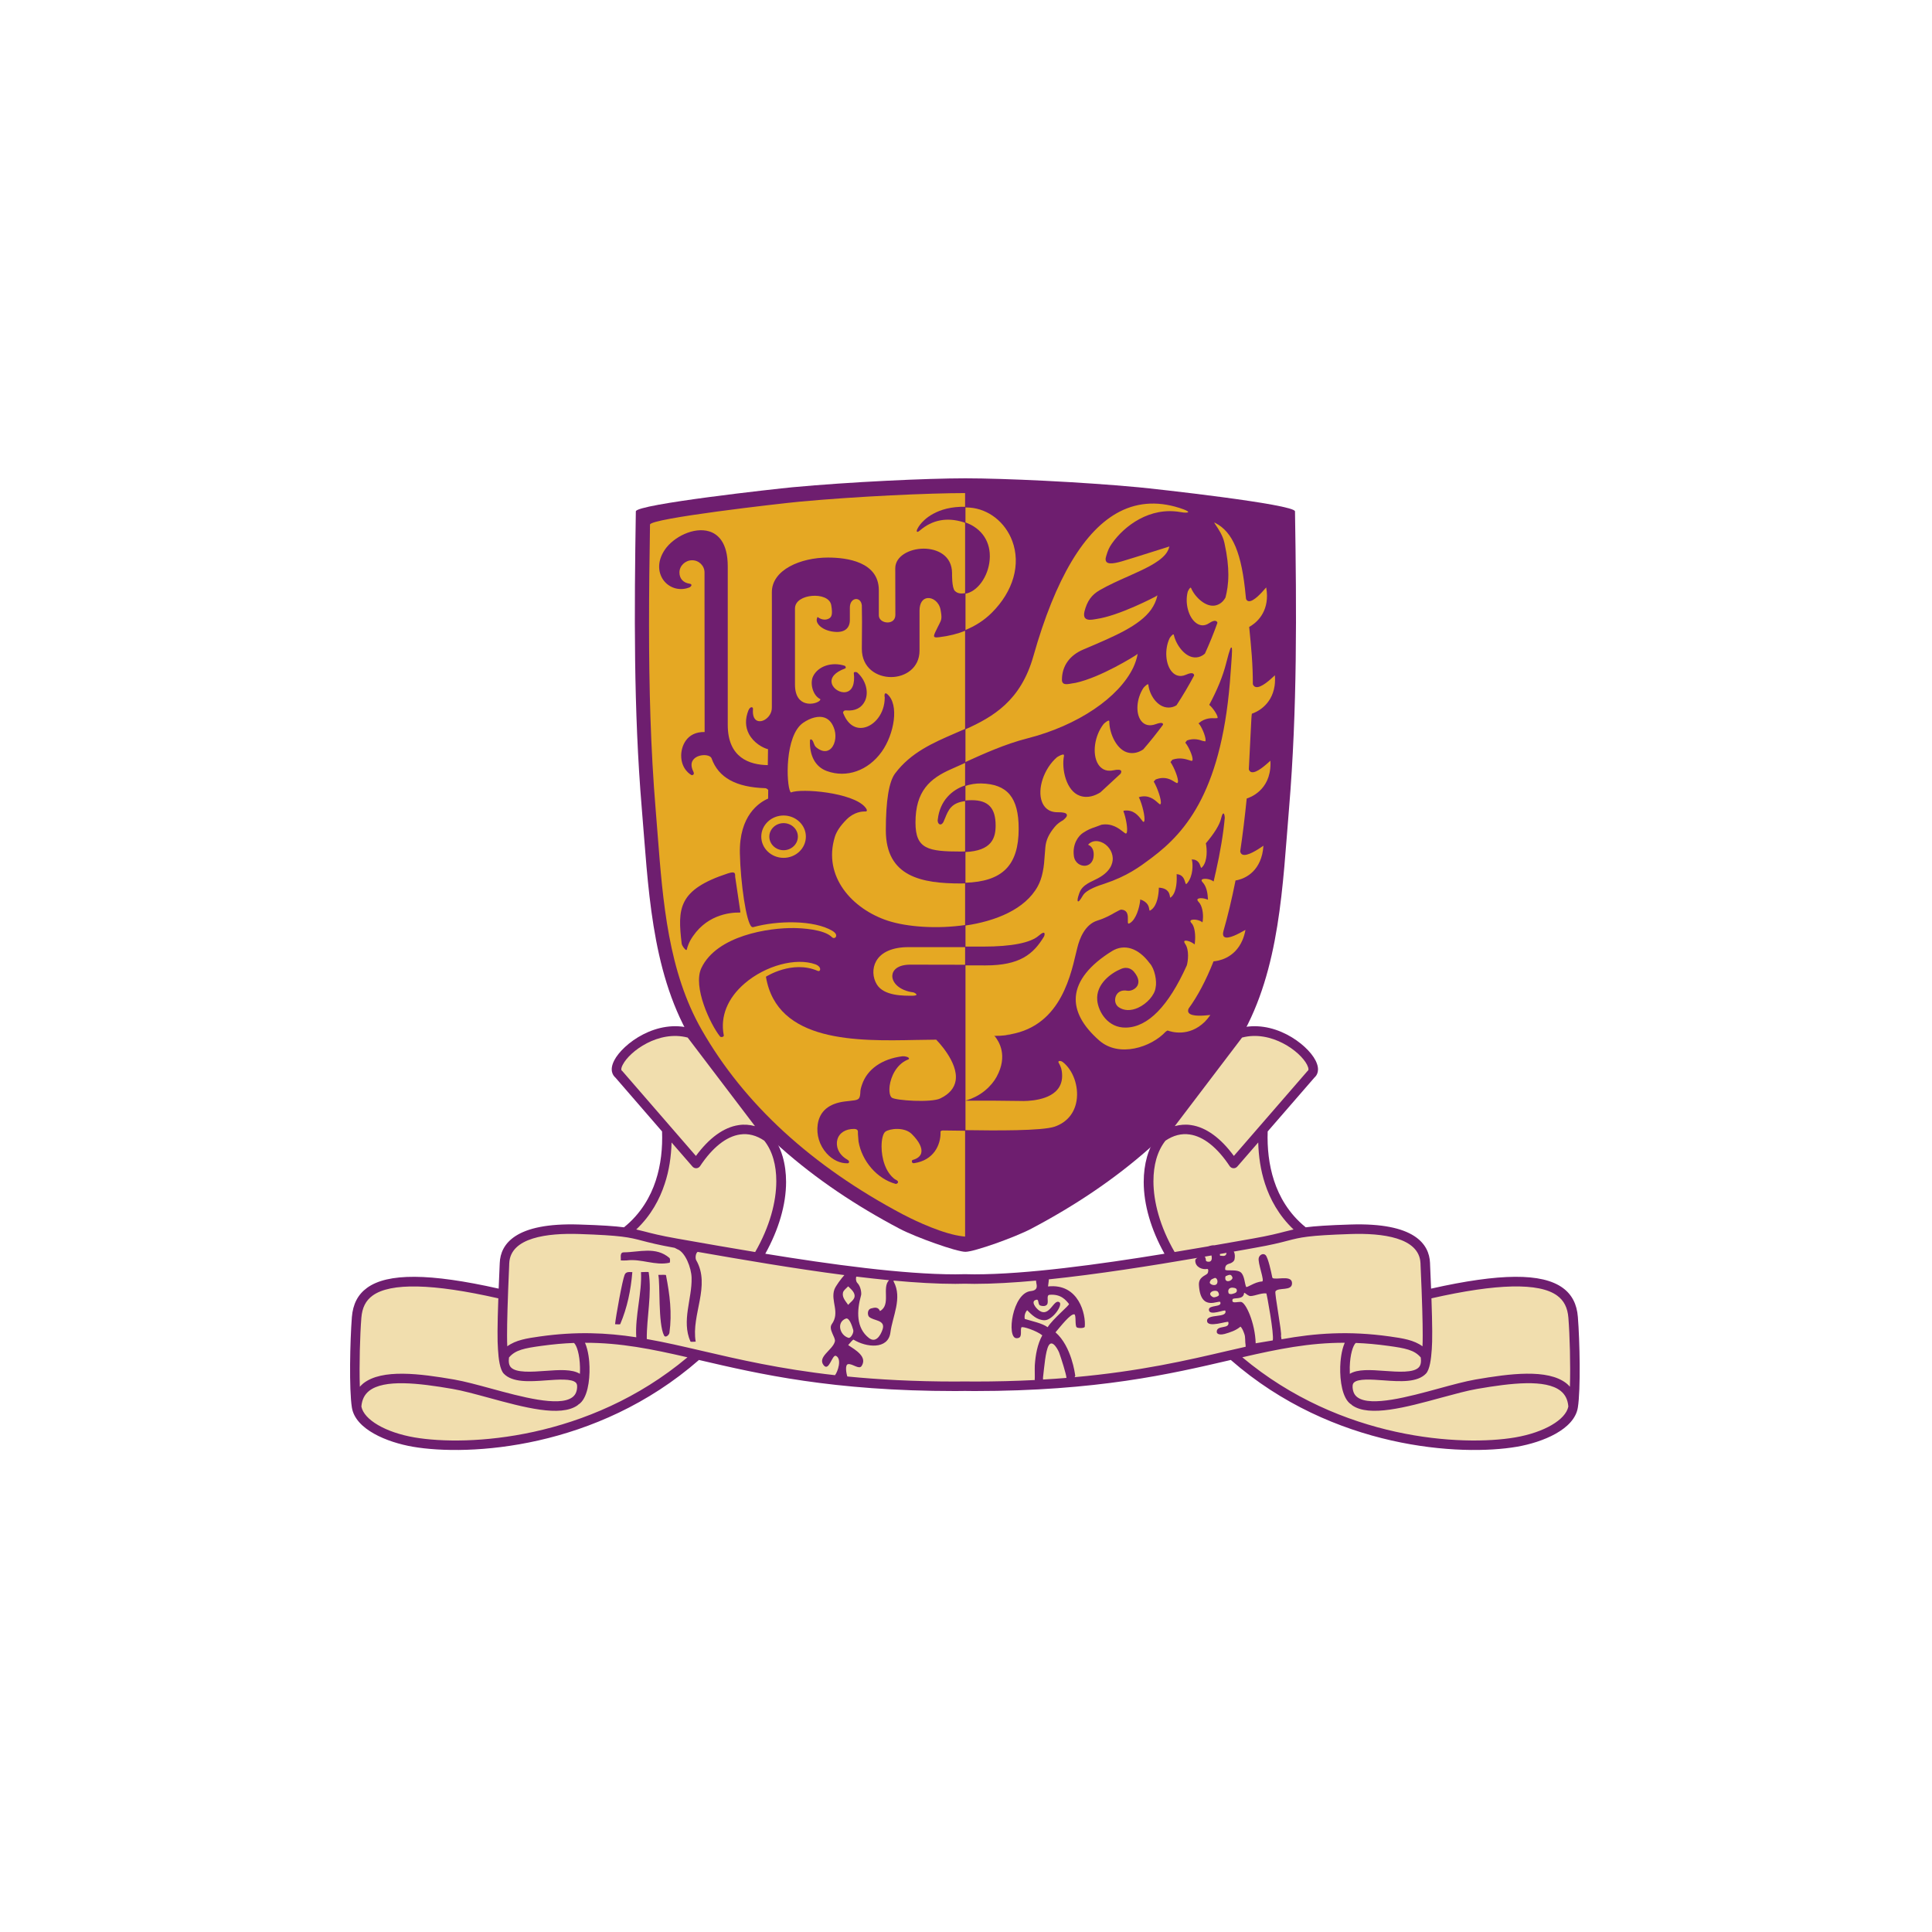 <?xml version="1.0" encoding="UTF-8"?>
<!DOCTYPE svg  PUBLIC '-//W3C//DTD SVG 1.1//EN'  'http://www.w3.org/Graphics/SVG/1.1/DTD/svg11.dtd'>
<svg clip-rule="evenodd" fill-rule="evenodd" stroke-linejoin="round" stroke-miterlimit="2" version="1.1" viewBox="0 0 157 157" xml:space="preserve" xmlns="http://www.w3.org/2000/svg">
    <g transform="matrix(.487 0 0 .487 -38.983 -116.45)" fill-rule="nonzero">
        <path d="m241.14 448c1.481 0 8.323-2.444 10.998-3.858 14.318-7.553 26.83-17.802 34.981-31.962 6.543-11.386 6.952-25.421 8.026-38.184 1.378-16.488 1.256-33 0.992-49.549-0.016-1.192-23.688-3.796-26.122-4.021-9.593-0.897-22.45-1.494-28.875-1.494-6.419 0-19.272 0.597-28.873 1.492-2.436 0.227-26.101 2.831-26.121 4.023-0.259 16.549-0.389 33.061 0.991 49.549 1.08 12.763 1.483 26.798 8.027 38.184 8.153 14.16 20.665 24.409 34.983 31.962 2.674 1.412 9.518 3.858 10.993 3.858" fill="#6e1e6f"/>
    
    
        <path d="m273.46 387.27c0.054 0.01 0.107 0.018 0.16 0.025-0.056-7e-3 -0.098-0.025-0.16-0.032v7e-3zm-3.107 1.991c0.106 0.035 0.197 0.081 0.284 0.119-0.087-0.044-0.173-0.094-0.279-0.133l-5e-3 0.014zm18.503-30.186s0.055-0.825 0.09-0.87c0.611-0.2 3.286-1.273 3.789-4.661 0.075-0.529 0.088-1.104 0.047-1.748l-0.147 0.137c-0.534 0.502-2.149 2.025-3.032 1.827-0.23-0.046-0.395-0.207-0.501-0.476 4e-3 -3.38-0.265-6.072-0.611-9.553 0.958-0.528 2.981-2.029 2.974-5.226-3e-3 -0.429-0.054-0.882-0.133-1.367l-0.167 0.186c-0.524 0.608-1.919 2.21-2.745 2.111-0.198-0.025-0.35-0.141-0.452-0.365l-0.051-0.453c-0.662-7.18-2.147-10.727-5.083-12.239 0 0-0.185-0.068-0.185-0.088 0 0.053 0.155 0.278 0.296 0.494 0.436 0.639 1.151 1.701 1.421 2.954 0.473 2.139 0.649 3.858 0.649 5.268 0 1.628-0.227 2.84-0.477 3.811-0.39 0.712-0.943 1.154-1.646 1.321-1.618 0.388-3.471-1.408-4.079-2.867-0.023-0.044-0.054-0.094-0.096-0.094-0.13 0-0.348 0.39-0.472 0.659-0.52 1.922 0.122 4.33 1.425 5.26 0.476 0.343 1.244 0.621 2.16-7e-3 0.482-0.315 0.829-0.434 1.08-0.362 0.134 0.038 0.223 0.129 0.287 0.309-0.623 1.744-1.321 3.461-2.09 5.146-0.439 0.393-0.935 0.606-1.472 0.637-1.823 0.111-3.355-2.133-3.708-3.727-0.015-0.071-0.035-0.111-0.076-0.114-0.129-0.03-0.445 0.342-0.623 0.606-0.918 1.898-0.708 4.515 0.453 5.72 0.436 0.449 1.182 0.882 2.273 0.4 0.565-0.253 0.947-0.317 1.165-0.195 0.105 0.053 0.173 0.15 0.191 0.317-0.906 1.702-1.888 3.362-2.944 4.976-0.403 0.257-0.837 0.383-1.336 0.383-1.935-0.012-3.21-2.24-3.356-3.78-4e-3 -0.058-0.023-0.098-0.056-0.101-0.13-0.048-0.518 0.309-0.749 0.57-1.196 1.801-1.381 4.29-0.385 5.553 0.55 0.704 1.405 0.897 2.388 0.537 0.604-0.223 0.987-0.271 1.147-0.154 0.075 0.038 0.109 0.113 0.096 0.236-1.035 1.402-2.14 2.788-3.303 4.125-0.766 0.511-1.537 0.701-2.339 0.572-2.053-0.316-3.323-3.245-3.323-5.205 0-0.093-0.023-0.147-0.054-0.165-0.169-0.07-0.628 0.297-0.882 0.54-1.546 1.953-1.97 5.023-0.933 6.712 0.39 0.626 1.143 1.321 2.53 1.034 0.73-0.152 1.156-0.131 1.293 0.061 0.076 0.114 0.052 0.277-0.071 0.5 0 0-3.354 3.102-3.362 3.11-0.838 0.527-2.111 1.058-3.458 0.565-2.248-0.801-3.055-4.409-2.631-6.637 0.017-0.107 3e-3 -0.173-0.044-0.21-0.175-0.114-0.791 0.207-1.127 0.43-2.176 1.885-3.32 5.3-2.498 7.442 0.307 0.799 1.012 1.757 2.657 1.734 0.903-0.01 1.394 0.115 1.489 0.39 0.083 0.231-0.118 0.533-0.619 0.936-0.451 0.256-0.981 0.598-1.4 1.118-0.996 1.214-1.452 2.199-1.562 3.405l-0.099 1.23c-0.066 0.961-0.132 1.95-0.339 2.9-0.177 0.905-0.466 1.711-0.839 2.393-2.094 3.809-6.981 5.799-12.114 6.54v-7.148c6.244-0.185 8.939-2.908 8.939-9.013 0-5.2-1.874-7.461-6.275-7.556-0.877-0.015-1.797 0.13-2.664 0.426v-3.975c3.128-1.419 6.675-3.024 10.367-3.967 8.493-2.158 15.324-6.851 17.71-11.863 0.331-0.721 0.573-1.456 0.714-2.206-0.454 0.296-6.133 3.889-10.365 4.801l-0.585 0.092c-0.568 0.111-1.169 0.228-1.468-0.03-0.145-0.12-0.216-0.302-0.216-0.564 0-2.289 1.26-4.086 3.56-5.06l0.229-0.096c5.144-2.184 9.144-3.889 11.084-6.555 0.5-0.711 0.865-1.485 1.055-2.35-0.432 0.231-6.392 3.378-10.233 3.915l-0.203 0.035c-0.464 0.079-1.239 0.213-1.6-0.179-0.215-0.228-0.254-0.602-0.131-1.119 0.443-1.742 1.184-2.779 2.565-3.57 1.506-0.864 3.127-1.586 4.699-2.283 2.656-1.184 5.029-2.245 6.219-3.654 0.06-0.081 0.134-0.155 0.185-0.239 0.018-0.019 0.032-0.04 0.043-0.063 0.217-0.322 0.37-0.671 0.456-1.037l-5.586 1.759-1.1 0.338c-1.595 0.505-3.257 1.027-3.787 0.502-0.193-0.195-0.224-0.513-0.081-0.958 0.276-0.964 0.522-1.509 0.976-2.148 2.091-2.976 6.338-6.136 11.419-5.238 0.847 0.159 1.275 0.097 1.301 0 0.02-0.051-0.128-0.22-0.792-0.461-3.836-1.395-7.413-1.263-10.631 0.382-5.887 3.012-10.736 11.128-14.413 24.13-2.104 7.433-6.681 10.11-11.392 12.228v-16.579c1.714-0.687 3.198-1.645 4.473-2.918 3.58-3.58 4.853-8.05 3.398-11.957-1.179-3.157-3.974-5.345-7.115-5.57-0.268-0.016-0.514-0.028-0.756-0.033v-2.389c-5.891 0-18.094 0.546-27.604 1.433-3.413 0.324-24.953 2.789-24.973 3.823-0.094 5.623-0.161 11.194-0.161 16.747 0 10.348 0.257 20.612 1.111 30.898l0.319 4.018c0.872 11.267 1.778 22.923 7.371 32.671 7.073 12.365 18.341 22.699 33.484 30.733 0.939 0.495 5.289 2.731 8.91 3.509 0.012 0 0.033 6e-3 0.055 6e-3 0.158 0.042 0.317 0.068 0.475 0.094 0.344 0.053 0.691 0.108 1.014 0.131v-17.762c5.045 0.078 12.877 0.139 14.963-0.588 2.008-0.698 3.302-2.232 3.638-4.329 0.386-2.433-0.597-5.146-2.33-6.465-0.245-0.183-0.582-0.213-0.669-0.088-0.073 0.078-0.027 0.165 0.089 0.38 0.188 0.334 0.5 0.898 0.5 2.039 0 1.054-0.368 1.933-1.09 2.601-1.953 1.828-5.943 1.582-5.979 1.582l-4.609-0.051h-4.47c0.058-0.016 0.106-0.035 0.16-0.041h-0.166c2.595-0.606 4.425-2.48 5.211-3.919 1.982-3.603 0.317-5.991-0.205-6.684-0.099-0.093-0.16-0.157-0.16-0.157h0.033c-0.018-0.03-0.033-0.038-0.033-0.038 0.309-7e-3 0.611-0.017 0.905-0.035-0.286 0.013-0.57 0.041-0.867 0.035 0 0 0.017 0.02 0.036 0.038 1.171-7e-3 2.241-0.126 3.212-0.349-0.72 0.152-1.493 0.23-2.312 0.275 9.566-0.549 11.586-9.177 12.684-13.886l0.192-0.772c0.338-1.4 1.222-3.855 3.334-4.513 1.342-0.422 2.226-0.929 2.873-1.307l0.774-0.412s0.265-0.105 0.288-0.112c1.202 0.041 1.176 1.057 1.156 1.727-7e-3 0.284-0.018 0.542 0.081 0.597 0.046 0.031 0.14 0 0.277-0.083 1.032-0.637 1.547-2.556 1.689-3.664 4e-3 -0.08 0.01-0.17 0.01-0.235l7e-3 4e-3 0.011-0.053c1.312 0.469 1.43 1.238 1.496 1.651 0.02 0.116 0.035 0.211 0.068 0.226 0.037 0.018 0.152-0.046 0.335-0.193 0.957-0.768 1.168-2.536 1.196-3.57v-0.045c3e-3 -0.011 3e-3 -0.029 3e-3 -0.029 1.609 0.099 1.77 1.01 1.841 1.448 0.015 0.092 0.038 0.213 0.068 0.224 0 0 0.061-3e-3 0.259-0.209 0.838-0.884 0.838-2.761 0.806-3.575-3e-3 -0.038-8e-3 -0.075-0.015-0.111h7e-3v-0.033c1.044 0.076 1.276 0.862 1.42 1.329 0.043 0.159 0.098 0.324 0.155 0.33 0.022 4e-3 0.091-0.014 0.241-0.209 0.955-1.217 0.9-3.049 0.752-3.74-0.015-0.055-0.035-0.119-0.051-0.152l0.01 3e-3c0-0.015-4e-3 -0.04-4e-3 -0.04 1.067 0.051 1.308 0.743 1.445 1.146 0.045 0.144 0.091 0.271 0.139 0.278 0.035 3e-3 0.11-0.03 0.277-0.25 0.76-0.971 0.699-2.842 0.494-3.839 1.407-1.658 2.282-3.075 2.53-4.107 0.193-0.774 0.31-0.878 0.403-0.87 0.158 0.015 0.204 0.454 0.221 0.718-0.221 2.519-0.748 5.744-1.503 9.064-7e-3 0.019-0.013 0.038-0.016 0.058-4e-3 0.022-0.012 0.051-0.018 0.076-0.101 0.462-0.2 0.928-0.314 1.4 0 0-0.013-9e-3 -0.017-0.016-8e-3 0.018-0.013 0.037-0.014 0.056-0.471-0.444-1.677-0.589-1.939-0.317-0.127 0.126 0.016 0.33 0.152 0.476 0.515 0.535 0.794 1.547 0.832 2.462 0.017 0.137 0.028 0.272 0.035 0.393l-0.033-0.01c-4e-3 0.02 0 0.034 0 0.034-0.572-0.287-1.513-0.35-1.703-0.094-0.097 0.123 0.037 0.321 0.172 0.454 0.614 0.63 0.811 1.944 0.713 2.92-0.013 0.168-0.024 0.324-0.056 0.462-3e-3 -6e-3 -0.01-0.019-0.021-0.021-5e-3 0.018-5e-3 0.035-9e-3 0.058-0.457-0.448-1.671-0.603-1.94-0.324-0.134 0.129 0.012 0.335 0.155 0.482 0.529 0.55 0.658 2.035 0.554 3.019-0.01 0.175-0.027 0.33-0.04 0.465-0.012-6e-3 -0.02-9e-3 -0.03-0.021-5e-3 0.021-5e-3 0.045-8e-3 0.059-0.538-0.485-1.461-0.758-1.674-0.576-0.088 0.081-0.038 0.268 0.133 0.514 0.681 0.999 0.461 2.856 0.256 3.557-3.071 6.82-6.491 10.312-10.162 10.383-2.994 0.068-4.589-2.607-4.782-4.526-0.264-2.776 2.379-4.617 3.984-5.271 1.16-0.482 1.885 0.178 2.141 0.482 0.939 1.126 0.817 1.897 0.553 2.358-0.352 0.595-1.153 0.895-1.683 0.804-0.877-0.168-1.588 0.172-1.884 0.882-0.284 0.692-0.102 1.461 0.444 1.851 0.887 0.618 2.028 0.656 3.238 0.119 1.51-0.679 2.803-2.148 2.941-3.367 0.256-1.065-0.152-3.19-0.982-4.065-1.879-2.552-4.241-3.308-6.32-2.018-3.705 2.3-5.784 4.902-6.006 7.558-0.196 2.417 1.112 4.891 3.901 7.34 3.319 2.911 8.682 1.121 11.077-1.45 0 0 0.284-0.208 0.332-0.211 0.622 0.234 3.562 1.126 6.194-1.444 0.318-0.327 0.64-0.698 0.949-1.147l-0.244 0.019c-0.781 0.086-2.867 0.299-3.372-0.378-0.129-0.18-0.147-0.413-0.023-0.711 1.519-2.078 2.911-4.717 4.164-7.885 0.644-0.042 3.514-0.41 4.845-3.584 0.202-0.484 0.367-1.037 0.483-1.658l-0.227 0.118c-0.733 0.422-2.698 1.529-3.32 1.038-0.212-0.157-0.255-0.475-0.133-0.944 0.737-2.55 1.407-5.382 2.022-8.46 0.9-0.14 3.613-0.869 4.455-4.392 0.092-0.428 0.167-0.891 0.2-1.409l-0.203 0.139c-0.681 0.46-2.489 1.681-3.295 1.342-0.205-0.089-0.33-0.267-0.376-0.548 0.411-2.72 0.763-5.676 1.086-8.811 0.421-0.126 3.967-1.287 3.967-5.828 0-0.152-0.013-0.315-0.02-0.479-0.051 0.048-0.114 0.106-0.114 0.106-0.606 0.55-2.203 2.016-3.038 1.803-0.209-0.049-0.351-0.198-0.445-0.464l0.367-7.284 0.059-1.138zm-47.767-32.806c2.809 0.994 4.341 3.297 4.102 6.242-0.226 2.83-2.068 5.37-4.102 5.68v-11.922zm0 46.425c0.328-0.037 0.692-0.06 1.095-0.056 2.771 0 3.998 1.298 3.998 4.222 0 2.096-0.635 4.234-5.093 4.432v-8.598zm13.177 22.664v0.012c-1.793 2.987-4.055 4.84-9.78 4.84 0 0-1.465-4e-3 -3.397-7e-3v-3.134h3.053c4.677 0 7.874-0.629 9.236-1.822 0.631-0.546 0.814-0.521 0.897-0.464 0.171 0.114 0.023 0.506-9e-3 0.575m31.242-45.56-0.101 1.369c-1.277 19.641-7.367 26.725-13.166 31.075l-0.213 0.161c-1.825 1.364-3.896 2.913-7.692 4.177l-0.119 0.039c-0.718 0.23-2.895 0.927-3.474 1.924-0.553 0.951-0.725 1.032-0.821 0.971-0.238-0.124 0.216-1.43 0.382-1.735 0.424-0.803 1.137-1.246 2.511-1.886 2.601-1.217 2.94-2.771 2.91-3.587-0.045-1.161-0.841-2.267-1.942-2.68-0.844-0.325-1.666-0.15-2.177 0.447 0.225 0.098 0.821 0.362 0.928 1.33 0.128 1.468-0.645 2.085-1.344 2.17-0.829 0.095-1.786-0.469-1.947-1.589-0.292-2.081 0.803-3.418 1.5-3.877 0.854-0.568 1.384-0.757 2.013-0.966 0 0 1.081-0.406 1.091-0.406 1.732-0.301 2.933 0.645 3.579 1.149 0.236 0.19 0.439 0.353 0.526 0.323l0.091-0.097c0.246-0.509-0.104-2.533-0.533-3.613l0.035-0.104 0.062-7e-3c1.584-0.219 2.398 0.854 2.888 1.488 0.159 0.217 0.317 0.421 0.393 0.392 0.038-0.015 0.065-0.053 0.096-0.126 0.205-0.611-0.35-2.824-0.844-3.874-0.018-0.031-0.034-0.059-0.049-0.086l3e-3 -3e-3c-3e-3 -0.015-6e-3 -0.033-0.015-0.043 1.61-0.481 2.604 0.421 3.138 0.9 0.203 0.18 0.373 0.332 0.444 0.296l0.076-0.116c0.158-0.59-0.565-2.665-1.174-3.681 0 0 0.307-0.333 0.317-0.345 1.554-0.606 2.553 0.012 3.151 0.388 0.228 0.137 0.406 0.244 0.49 0.2l0.078-0.134c0.137-0.584-0.626-2.47-1.237-3.365 0 0 0.295-0.378 0.32-0.395 1.245-0.414 2.201-0.102 2.783 0.078 0.241 0.084 0.431 0.147 0.505 0.102 0.035-0.023 0.066-0.068 0.076-0.15 0.074-0.55-0.657-2.239-1.217-2.865 0 0 0.259-0.37 0.289-0.38 1.151-0.403 2.039-0.116 2.571 0.069l0.456 0.093c0.049-0.03 0.072-0.104 0.072-0.223 9e-3 -0.677-0.706-2.337-1.137-2.746 0 0-0.012-4e-3 -0.02-0.013h5e-3s-0.025-0.027-0.037-0.032c1.117-0.936 2.175-0.873 2.742-0.845l0.422-0.027c0.028-0.021 0.038-0.058 0.032-0.122-0.023-0.441-0.834-1.635-1.399-2.086 1.343-2.5 2.29-4.826 2.822-6.943 0.677-2.659 0.786-2.642 0.88-2.626 0.149 0.027 0.131 0.567-0.019 2.632m-15.371 22.374c0.076-0.022 0.155-0.036 0.228-0.051-0.076 0.01-0.155 0.015-0.233 0.036l5e-3 0.015zm9.962-12.345c0.152-0.126 0.306-0.233 0.46-0.321-0.157 0.086-0.314 0.187-0.474 0.306l0.014 0.015m0.41 33.008c0.059 0.042 0.112 0.091 0.16 0.145v-0.031c-0.048-0.035-0.097-0.075-0.16-0.114m-7.312-54.403s-0.159 0.08-0.406 0.21c0.198-0.089 0.327-0.152 0.394-0.178 4e-3 -9e-3 7e-3 -0.022 0.012-0.032m1.993-8.167v-0.015s-0.056 0.018-0.157 0.048c0.068-0.012 0.122-0.025 0.157-0.033m-5.284 17.93s-0.165 0.102-0.426 0.262c0.205-0.113 0.343-0.198 0.413-0.229 5e-3 -7e-3 5e-3 -0.026 0.013-0.033m-27.343 74.089c-0.447 0.18-0.919 0.349-1.433 0.451h0.174c0.44-0.117 0.865-0.276 1.259-0.451m36.783-39.671c-0.122-0.038-0.249-0.079-0.406-0.101 5e-3 9e-3 9e-3 0.024 9e-3 0.027 0.151 0.02 0.279 0.041 0.397 0.074m-0.161 13.886c0.064 0.058 0.115 0.111 0.17 0.162v-0.027c-0.055-0.046-0.113-0.089-0.17-0.135m2.194-7.38c0.066 0.037 0.122 0.075 0.175 0.106v-0.025c-0.053-0.023-0.109-0.054-0.175-0.081m0.986-3.091c0.06 0.045 0.111 0.084 0.145 0.136 0.012-7e-3 0.012-0.01 0.017-0.024-0.052-0.04-0.106-0.078-0.162-0.112m-5.938-1.019v0.012c0.068 8e-3 0.134 0.021 0.19 0.033-0.061-0.018-0.119-0.036-0.19-0.045" fill="#e5a823"/>
    
    
        <path d="m239.38 337.72c-0.517-0.522-0.474-2.895-0.467-2.925 0-3.047-2.553-4.128-4.731-4.128-2.337 0-4.748 1.23-4.748 3.281l0.017 7.764c0 0.417-0.139 0.747-0.4 0.971-0.23 0.195-0.55 0.301-0.903 0.301-0.719 0-1.454-0.441-1.454-1.186v-4.181c0-4.754-5.32-5.464-8.489-5.464-4.538 0-9.363 2.029-9.363 5.786l5e-3 2.087-5e-3 17.108c0.033 1.027-0.627 1.772-1.202 2.096-0.497 0.279-1.009 0.308-1.374 0.08-0.32-0.204-0.67-0.693-0.571-1.874 0.013-0.157-0.06-0.276-0.175-0.302-0.164-0.041-0.418 0.086-0.603 0.555-0.548 1.422-0.512 2.73 0.096 3.894 0.782 1.494 2.34 2.343 3.188 2.549l-0.034 2.657h-0.025c-3.015-0.051-6.658-1.218-6.658-6.709v-26.451c0-4.037-1.679-5.403-3.081-5.839-2.586-0.797-5.968 0.945-7.393 3.017-1.492 2.177-1.052 4.14-0.147 5.261 1.03 1.264 2.744 1.686 4.278 1.047 0.028-0.018 0.301-0.201 0.286-0.385-0.018-0.115-0.132-0.189-0.352-0.222-1.032-0.159-1.653-0.858-1.653-1.866 0-1.107 0.966-2.038 2.12-2.038 1.137 0 2.065 0.916 2.065 2.038v3.875l0.018 22.747c-3.073-0.058-3.912 2.455-3.912 3.933 0 2.327 1.63 3.204 1.696 3.237 0.071 0.046 0.229 0.035 0.333-0.063 0.075-0.069 0.137-0.226 0-0.505-0.383-0.771-0.408-1.442-0.044-1.939 0.46-0.65 1.461-0.885 2.199-0.784 0.476 0.069 0.795 0.256 0.889 0.52 1.134 3.202 4.067 4.829 8.979 4.974 0.106 0 0.289 0.107 0.469 0.282l-0.014 1.453c-1.513 0.649-4.86 2.849-4.713 9.163 0.105 4.829 1.057 11.56 1.97 12.232 0.077 0.061 0.157 0.081 0.241 0.061 4.085-1.136 10.155-1.211 13.229 0.616 0.424 0.249 0.657 0.555 0.624 0.835-0.01 0.162-0.111 0.289-0.251 0.337-0.155 0.06-0.317 0.012-0.448-0.119-1.339-1.341-5.13-1.499-6.257-1.522-4.253-0.071-12.964 1.238-15.538 6.679-1.465 3.12 1.509 9.408 3.107 11.404 0.096 0.131 0.311 0.127 0.468 0.063 0.125-0.053 0.193-0.147 0.168-0.246-0.618-3.121 0.616-6.194 3.481-8.654 3.481-2.993 8.569-4.362 11.83-3.186 0.433 0.167 0.727 0.436 0.766 0.73 0.02 0.14-0.016 0.266-0.104 0.34-0.084 0.058-0.186 0.065-0.31 0.013-4.246-1.834-8.587 0.952-8.632 0.978 1.842 11.024 15.262 10.755 25.059 10.552l3.357-0.048c7e-3 0.026 3.75 3.722 3.238 6.838-0.206 1.25-1.066 2.254-2.566 2.972-1.496 0.73-7.474 0.355-8.093-0.145-0.333-0.267-0.467-1.057-0.343-2 0.203-1.478 1.091-3.492 2.939-4.3 0.201-0.051 0.297-0.135 0.282-0.244-0.049-0.225-0.677-0.391-1.098-0.35-3.411 0.431-5.873 2.15-6.742 4.733-0.193 0.576-0.277 0.847-0.287 1.458-0.095 1.081-0.344 1.104-1.772 1.26l-0.766 0.085c-2.702 0.332-4.236 1.62-4.566 3.828-0.248 1.742 0.289 3.499 1.484 4.834 0.999 1.104 2.277 1.705 3.526 1.658 0.071 0 0.195-0.065 0.216-0.184 0.033-0.101-3e-3 -0.267-0.317-0.447-1.519-0.875-1.915-2.297-1.631-3.318 0.3-1.123 1.378-1.8 2.8-1.783 0.023 0 0.608-0.013 0.628 0.426l5e-3 0.421 0.097 1.24c0.576 3.329 3.116 6.235 6.174 7.079 0.119 0.03 0.35-0.058 0.408-0.219 0.05-0.137-3e-3 -0.334-0.518-0.554-1.62-1.202-2.21-3.58-2.218-5.408-0.01-1.213 0.241-2.224 0.618-2.516 0.678-0.522 3.187-0.857 4.43 0.391 1.237 1.23 1.79 2.365 1.564 3.179-0.147 0.533-0.638 0.93-1.425 1.136-0.103 0.023-0.151 0.192-0.124 0.317 0.01 0.061 0.076 0.271 0.378 0.22 3.276-0.486 4.422-3.054 4.402-5.109-8e-3 -0.02-0.041-0.133 0.03-0.213 0.063-0.085 0.207-0.133 0.411-0.133l2.415 0.03c0.404 0 0.855 0.01 1.304 0.02v-27.701l-9.201-0.018c-2.138 0-2.956 0.933-3.007 1.81-0.076 1.141 1.138 2.521 3.514 2.819 0.145 0.019 0.523 0.242 0.515 0.381 0 0.045-0.051 0.155-0.55 0.172-1.582 0.02-4.866 0.064-6.06-1.871-0.728-1.182-0.781-2.713-0.119-3.887 0.837-1.515 2.753-2.345 5.373-2.345h9.535v-3.697c-4.779 0.706-9.792 0.32-12.941-0.706-5.935-1.94-10.887-7.363-8.863-13.984 0.283-0.92 0.923-1.871 1.962-2.917 1.298-1.286 2.592-1.326 3.025-1.339 0.18 0.03 0.291-3e-3 0.344-0.087 0.107-0.212-0.263-0.61-0.275-0.631-2.062-2.446-10.647-3.176-12.351-2.456-0.045 0.025-0.096-0.054-0.128-0.107-0.695-1.255-0.947-9.361 2.124-11.501 1.275-0.882 2.621-1.213 3.592-0.871 0.786 0.281 1.347 0.966 1.668 2.055 0.366 1.264 0 2.749-0.849 3.299-0.616 0.409-1.407 0.271-2.221-0.401-0.225-0.187-0.321-0.459-0.41-0.697l-0.107-0.268c-0.088-0.18-0.23-0.376-0.38-0.363-0.043 0-0.109 0.025-0.137 0.14-0.121 2.58 0.9 4.456 2.812 5.147 3.291 1.206 6.888-0.061 9.147-3.213 2.099-2.939 2.975-7.893 0.926-9.632-0.143-0.119-0.256-0.15-0.333-0.103-0.182 0.103-0.103 0.559-0.081 0.651 0.013 2.753-1.772 4.738-3.514 5.056-1.493 0.273-2.748-0.637-3.445-2.51 0 0 0.05-0.407 0.51-0.368 1.513 0.137 2.601-0.414 3.156-1.587 0.69-1.469 0.116-3.525-1.333-4.772-0.054-0.021-0.356-0.102-0.482 0-0.034 0.028-0.063 0.073-0.051 0.147 0.211 1.802-0.263 2.949-1.308 3.156-0.954 0.19-2.1-0.509-2.361-1.425-0.273-0.99 0.525-1.901 2.194-2.504 0.091-0.033 0.121-0.089 0.132-0.125 0.03-0.141-0.113-0.304-0.132-0.324-2.194-0.733-4.521 0.054-5.337 1.778-0.535 1.145-0.036 3.179 1.212 3.767 0 0 0.05 0.074-0.036 0.193-0.241 0.35-1.399 0.798-2.47 0.463-0.783-0.25-1.711-0.983-1.711-3.087v-12.682c0-1.299 1.437-1.996 2.85-2.108 1.397-0.124 3.002 0.322 3.204 1.568 0.267 1.584 0.056 1.998-0.449 2.246-0.978 0.457-1.825-0.294-1.825-0.294-0.017 0.01-0.022 0.025-0.025 0.04l-0.015-8e-3c-8e-3 0.021-8e-3 0.042-0.016 0.057-0.154 0.312-0.132 0.621 0.031 0.923 0.352 0.669 1.281 1.216 2.375 1.406 1.075 0.186 1.892 0.061 2.411-0.378 0.402-0.339 0.615-0.872 0.615-1.531v-2.066c0-0.953 0.526-1.41 1.014-1.435 0.438-0.023 0.91 0.301 0.985 1.062l0.031 2.731-0.031 4.505c0 3.238 2.528 4.723 4.881 4.723 2.358 0 4.746-1.515 4.746-4.401v-6.68c0-1.235 0.503-2.019 1.344-2.102 0.845-0.084 1.904 0.629 2.158 1.916 0.281 1.473 0.162 1.704-0.228 2.462l-0.223 0.436-0.163 0.335c-0.385 0.774-0.552 1.124-0.428 1.303 0.096 0.134 0.349 0.134 0.839 0.074 1.617-0.193 3.06-0.561 4.374-1.085v-6.273c-0.024 3e-3 -0.048 0.011-0.081 0.018-0.584 0.076-1.192 0.117-1.692-0.381m-24.864 41c0 1.954-1.673 3.542-3.72 3.542-2.051 0-3.721-1.588-3.721-3.542 0-1.942 1.67-3.524 3.721-3.524 2.047 0 3.72 1.582 3.72 3.524m1.957-36.59 8e-3 0.01c0 2e-3 -8e-3 -2e-3 -8e-3 -0.01m-8.055 36.59c0 1.248 1.067 2.269 2.378 2.269 1.312 0 2.386-1.021 2.386-2.269 0-1.24-1.072-2.251-2.386-2.251-1.31 0-2.378 1.011-2.378 2.251m25.159-52.061c-0.368 0.484-0.674 1.035-0.52 1.177 0.084 0.075 0.241 7e-3 0.482-0.199 2.074-1.78 4.521-2.246 7.264-1.384 0.129 0.043 0.228 0.094 0.344 0.139v-2.709c-4.807-0.112-6.995 2.221-7.57 2.976m-4.174 41.522c-1.024 1.361-1.546 4.545-1.546 9.474 0 7.809 6.032 8.884 12.542 8.884 0.256 0 0.502-0.01 0.746-0.018v-5.331c-0.241 7e-3 -0.484 0.019-0.746 0.019-5.509 0-7.593-0.413-7.593-4.84 0-5.238 2.393-7.354 5.983-8.922l2.31-1.033s0.033-0.013 0.048-0.024v-5.669c-0.588 0.266-1.189 0.523-1.787 0.781-3.597 1.56-7.32 3.17-9.957 6.679m-25.961 23.208h0.063l0.089-0.056-0.877-5.915c4e-3 -0.312 4e-3 -0.54-0.148-0.654-0.16-0.119-0.471-0.093-1.074 0.096-8.358 2.739-8.387 5.895-7.705 11.701 0.048 0.385 0.575 1.075 0.772 1.075l0.039 5e-3 0.046-0.081c0.108-0.51 0.418-1.22 0.559-1.471 2.44-4.309 6.577-4.722 8.236-4.7m0.052-0.048v3e-3c-0.091-3e-3 -0.2-3e-3 -0.299-3e-3h0.299m33.036-15.501c-0.081 0.347 0.064 0.728 0.32 0.831 0.097 0.036 0.363 0.072 0.624-0.398l0.246-0.581c0.567-1.407 1.062-2.643 3.425-2.902v-2.634c-2.272 0.75-4.267 2.585-4.615 5.684" fill="#6e1e6f"/>
    
    
        <path d="m342.46 458.95c-0.396-4.954-4.597-8.422-24.436-3.819-0.089-2.261-0.173-4.271-0.219-5.257-0.171-3.811-4.224-5.9-12.45-5.635-4.055 0.132-6.215 0.292-7.738 0.508-5.518-4.272-7.163-11.055-6.854-17.154l7.984-9.206c2.125-1.653-5.007-8.919-11.928-6.871l-13.567 17.871c0.215-0.18 0.423-0.324 0.644-0.479-3.289 4.171-3.048 12.127 1.675 20.015-11.17 1.843-23.888 3.63-32.929 3.63-0.519 0-1.055-7e-3 -1.594-0.023-0.54 0.016-1.075 0.023-1.59 0.023-9.041 0-21.754-1.787-32.927-3.63 4.723-7.888 4.965-15.844 1.679-20.015 0.213 0.155 0.426 0.299 0.639 0.479l-13.572-17.871c-6.92-2.048-14.046 5.218-11.921 6.871l7.985 9.206c0.31 6.097-1.343 12.882-6.86 17.154-1.518-0.216-3.678-0.376-7.727-0.508-8.228-0.265-12.292 1.824-12.459 5.635-0.044 0.986-0.133 2.994-0.218 5.257-19.835-4.601-24.039-1.135-24.432 3.819-0.322 4.054-0.469 11.977-5e-3 14.9s4.828 5.089 9.528 5.893c10.857 1.858 31.479-0.53 47.338-14.564 9.99 2.325 22.164 5.264 42.954 5.264 0.54 0 1.062-0.013 1.59-0.02 0.533 7e-3 1.05 0.02 1.593 0.02 20.794 0 32.961-2.939 42.954-5.264 15.855 14.034 36.484 16.422 47.342 14.564 4.698-0.804 9.069-2.972 9.531-5.893 0.458-2.923 0.314-10.844-0.01-14.9" fill="#f1deae"/>
    
    
        <path d="m184.28 451.83c-0.396 0.939-1.473 6.965-1.6 8.251 0.32 0 0.819 0.075 0.868-0.026 1.173-2.766 1.767-5.674 2.013-8.666-0.489 0-1.048-0.129-1.281 0.441m5.611 0.023c0.339 1.365-0.063 8.174 0.974 10.135 0.243 0.412 0.823-0.097 0.884-0.46 0.457-3.283 0.067-6.366-0.575-9.632-0.013-0.093-0.816-0.043-1.283-0.043m1.887-2.031c0.08-0.017 0.139-0.664-0.028-0.8-2.283-1.961-5.061-0.949-7.637-0.933-0.674 0.017-0.438 0.833-0.472 1.349 0.327 0 0.64 0.03 0.962 0 2.486-0.323 4.725 0.92 7.175 0.384m151.56 9.06c-0.164-2.156-0.996-3.751-2.519-4.863-3.446-2.508-10.453-2.462-21.974 0.126-0.043-1.176-0.099-2.457-0.163-3.874l-0.015-0.433c-0.136-3.106-2.551-6.741-13.285-6.392-3.76 0.117-5.915 0.269-7.454 0.466-2.845-2.296-4.432-5.164-5.284-7.775-0.872-2.662-1.163-5.509-1.065-8.222l7.794-8.984c0.406-0.349 1.03-1.218 0.185-2.872-1.414-2.763-7.109-7.022-12.92-5.306-0.16 0.055-0.309 0.155-0.413 0.284l-13.575 17.867c-0.147 0.2-0.179 0.45-0.124 0.682-0.434 0.757-0.804 1.591-1.068 2.514-0.379 1.341-0.565 2.766-0.565 4.247 0 3.788 1.22 7.948 3.464 11.975-10.912 1.78-22.998 3.438-31.708 3.438-0.517 0-1.064-0.016-1.597-0.026-0.533 0.01-1.078 0.026-1.59 0.026-8.718 0-20.805-1.658-31.714-3.438 2.236-4.026 3.468-8.187 3.468-11.975 0-1.481-0.185-2.908-0.571-4.247-0.268-0.925-0.626-1.757-1.065-2.514 0.061-0.232 0.024-0.482-0.124-0.682l-13.581-17.867c-0.099-0.129-0.246-0.229-0.409-0.284-5.819-1.716-11.5 2.543-12.922 5.306-0.852 1.654-0.208 2.523 0.195 2.872l7.781 8.984c0.103 2.715-0.177 5.56-1.055 8.222-0.852 2.611-2.447 5.479-5.294 7.775-1.529-0.197-3.689-0.349-7.459-0.466-10.719-0.349-13.141 3.286-13.273 6.392l-0.02 0.433c-0.068 1.415-0.116 2.698-0.162 3.874-11.515-2.588-18.529-2.632-21.969-0.126-1.529 1.112-2.348 2.708-2.525 4.863-0.31 4-0.482 12.048 0 15.095 0.576 3.651 5.854 5.808 10.192 6.554 9.264 1.589 30.66 0.436 47.729-14.487 0.06 0.013 0.109 0.03 0.172 0.045 9.844 2.293 22.093 5.145 42.604 5.145 0.54 0 1.062-0.016 1.59-0.016 0.534 0 1.057 0.016 1.597 0.016 20.503 0 32.759-2.853 42.599-5.145 0.054-0.017 0.116-0.033 0.175-0.045 17.066 14.923 38.459 16.076 47.73 14.487 4.341-0.746 9.612-2.903 10.185-6.554 0.485-3.047 0.324-11.095 2e-3 -15.095m-37.898-13.851c5.197-0.168 11.45 0.547 11.638 4.88l0.015 0.429c0.271 5.923 0.354 9.484 0.354 11.609 0 0.817-0.014 1.38-0.037 1.82-1.417-1.041-3.24-1.335-5.446-1.642-6.882-0.969-12.423-0.551-18.078 0.469l-0.086-0.563c0.2-0.446-1.116-7.147-0.92-7.437 0.49-0.73 2.794 0.041 2.761-1.371-0.026-1.24-1.996-0.674-2.938-0.77-0.355-0.026-0.34-0.087-0.401-0.396-0.106-0.533-0.639-3.094-1.077-3.509-0.401-0.386-1.01-0.035-1.132 0.456-0.23 0.799 1.053 3.922 0.549 3.945-1.278 0.061-2.589 1.169-2.675 0.875-0.234-0.621-0.251-1.6-0.708-2.221-0.609-0.864-2.745-0.268-2.774-0.664-0.048-0.946 0.601-0.865 0.989-1.075 0.264-0.137 0.532-0.317 0.581-0.65 0.071-0.385 0.086-0.93-0.14-1.255 0.71-0.129 1.415-0.248 2.097-0.369l1.384-0.251c2.792-0.485 4.285-0.872 5.49-1.187 2.207-0.573 3.42-0.888 10.554-1.123m11.371 22.23c-0.874 0.963-3.475 0.773-5.773 0.608-2.284-0.17-4.445-0.314-5.752 0.49-0.013-0.365-0.019-0.74-0.013-1.134 0.061-2.112 0.537-3.584 0.998-4.018 1.742 0.061 3.553 0.228 5.469 0.492 2.787 0.387 4.326 0.669 5.385 1.936 0.092 0.744 3e-3 1.281-0.314 1.626m-30.982-13.27c0.348 0.048 0.609 0.112 0.609 0.479 0.015 0.436-0.642 0.504-0.751 0.552-0.154 0.064-0.562 0.051-0.624-0.116-0.215-0.591 0.148-1.009 0.766-0.915m-1.225-1.237c-0.167-0.223-0.103-0.665-0.015-0.695 0.092-0.026 0.621-0.332 0.867-0.165 0.152 0.125 0.307 0.378 0.229 0.561-0.152 0.354-0.804 0.628-1.081 0.299m1.113 3.187c0.112-0.379 1.786 0.152 1.918-1.03 0.035-0.244 0.342 0.216 0.861 0.428 0.497 0.223 1.963-0.53 2.863-0.398 0.058 0.026 1.323 6.828 1.067 7.845l-2.849 0.477c-0.097-3.423-1.666-6.884-2.472-6.904-0.748-0.016-1.587 0.335-1.388-0.418m-2.069-7.289c-0.024 0.01-0.037-0.122-0.048-0.287 0.368-0.064 0.744-0.132 1.113-0.196-0.032 0.161-0.053 0.322-0.199 0.422-0.289 0.2-0.701 0.017-0.866 0.061m3.654-36.403c4.842-1.279 9.688 2.274 10.842 4.533 0.154 0.301 0.24 0.575 0.24 0.76 0 0.1-0.027 0.171-0.078 0.213-0.036 0.034-0.079 0.067-0.105 0.102 0 0-11.114 12.824-12.266 14.142-2.18-2.967-4.621-4.782-7.144-5.147-0.92-0.145-1.823-0.065-2.716 0.173 3.007-3.951 10.918-14.363 11.227-14.776m-14.786 23.964c0-1.356 0.167-2.591 0.472-3.677 0.344-1.196 0.862-2.233 1.533-3.082 1.316-0.888 2.675-1.238 4.047-1.033 2.294 0.328 4.596 2.158 6.67 5.282 0.135 0.203 0.363 0.332 0.616 0.349 0.247 0.016 0.482-0.085 0.649-0.271l3.499-4.029c0.059 2.305 0.399 4.645 1.131 6.889 0.826 2.536 2.287 5.289 4.764 7.631-0.466 0.105-0.912 0.211-1.407 0.343-1.177 0.307-2.634 0.687-5.357 1.166l-1.385 0.244c-1.586 0.279-3.273 0.57-5.024 0.882-0.269-0.016-0.611 0.03-1.065 0.18v3e-3c-1.811 0.309-3.68 0.631-5.609 0.945-2.454-4.244-3.534-8.397-3.534-11.822m9.589 16.475 0.175-0.125c0.222-0.056 0.512-0.35 0.738-0.108 0.246 0.26 0.233 0.724 0.035 0.94-0.261 0.289-0.913 0.134-1.1-0.152-0.12-0.196 0.091-0.421 0.152-0.555m-0.776-3.127c-0.086-0.048-0.053-0.676-0.276-0.753 0.395-0.068 0.773-0.136 1.153-0.2 0.061 0.324 0.086 0.654-0.063 0.86-0.153 0.235-0.571 0.235-0.814 0.093m0.913 5.089c0.261-0.18 0.948-0.239 1.084 0.097 0.08 0.159 0.191 0.38 0.08 0.54-0.155 0.18-0.677 0.346-0.919 0.288-0.056-0.013-0.928-0.448-0.245-0.925m-28.625 2.304c0.37 0.147 0.901 0.147 1.128-0.139 0.368-0.423-0.195-1.589 0.442-1.642 1.904-0.161 2.73 0.896 3.24 1.533 0.134 0.173-2.721 2.508-3.562 3.874-0.958-0.69-2.587-0.993-3.818-1.379 0 0-0.198-0.786 0.395-1.461 0.751 0.756 1.631 1.677 2.924 1.677 1.34-0.023 3.074-2.556 2.471-2.997-0.95-0.665-1.623 2.543-3.337 1.417-0.611-0.406-1.601-1.666-0.469-1.844 0.393-0.083 0.178 0.789 0.586 0.961m-30.665-4.817c1.843 0.229 3.664 0.418 5.443 0.598-1.239 1.263 0.379 4.111-1.508 5.152-0.31-0.742-0.918-0.587-1.438-0.451-0.737 0.173-0.643 1.121-0.402 1.387 0.72 0.735 2.829 0.471 2.268 2.145-0.398 1.159-1.194 2.251-2.268 1.417-2.138-1.666-2.064-4.498-1.311-7.159 0.078-0.252 0-1.418-0.642-2.052-0.23-0.24-0.279-0.799-0.142-1.037m-1.369 1.625c0.319 0.341 0.717 0.64 0.928 1.05 0.509 1.007-0.443 1.438-0.928 2.044-0.433-0.619-1.045-1.26-0.87-2.044 0.094-0.41 0.55-0.709 0.87-1.05m-37.671-35.903c-0.038-0.036-0.077-0.071-0.118-0.103-0.041-0.041-0.072-0.112-0.072-0.213 0-0.185 0.081-0.459 0.244-0.759 1.153-2.259 5.989-5.814 10.836-4.533 0.309 0.413 8.225 10.824 11.227 14.778-0.891-0.24-1.8-0.319-2.716-0.174-2.517 0.365-4.957 2.18-7.14 5.147-1.151-1.321-12.261-14.143-12.261-14.143m7.059 18.782c0.746-2.243 1.08-4.584 1.138-6.889l3.497 4.029c0.165 0.186 0.403 0.287 0.654 0.271 0.249-0.017 0.472-0.146 0.606-0.349 2.079-3.126 4.383-4.954 6.673-5.282 1.376-0.205 2.728 0.145 4.041 1.033 0.677 0.851 1.197 1.888 1.534 3.082 0.312 1.085 0.474 2.32 0.474 3.677 0 3.425-1.083 7.578-3.526 11.824-4.197-0.689-8.194-1.397-11.693-2.012l-1.387-0.244c-2.721-0.479-4.189-0.86-5.355-1.166-0.497-0.132-0.936-0.238-1.41-0.343 2.48-2.342 3.93-5.095 4.754-7.631m-50.623 22.372c0.136-1.693 0.727-2.872 1.873-3.706 2.99-2.181 10.056-2.024 20.983 0.458-0.165 4.604-0.165 7.115-0.059 8.492 0.095 1.637 0.327 3.402 0.966 4.071 1.44 1.503 4.283 1.332 7.072 1.124 2-0.145 4.272-0.31 4.956 0.379 0.104 0.105 0.254 0.312 0.211 0.817-0.051 0.763-0.325 1.298-0.847 1.658-2.239 1.585-8.491-0.121-13.522-1.493-2.259-0.614-4.391-1.195-6.128-1.499-5.702-0.98-12.048-1.828-15.189 0.647-0.215 0.168-0.388 0.365-0.57 0.556-0.116-3.591 0.025-8.609 0.254-11.504m24.636 6.622c1.055-1.267 2.591-1.549 5.384-1.936 1.915-0.264 3.723-0.431 5.469-0.492 0.462 0.434 0.939 1.904 0.994 4.018 0.011 0.393 3e-3 0.769-0.017 1.134-1.299-0.804-3.458-0.659-5.748-0.49-2.295 0.165-4.901 0.355-5.775-0.608-0.31-0.345-0.404-0.882-0.307-1.626m-15.768 13.336c-4.809-0.828-8.432-2.936-8.863-5.151 0.094-1.139 0.515-1.993 1.293-2.617 2.514-1.964 8.183-1.318 13.936-0.322 1.668 0.284 3.763 0.862 5.977 1.461 5.907 1.612 12.014 3.281 14.866 1.27 0.074-0.061 0.13-0.119 0.194-0.173 0.015-0.01 0.04-0.01 0.053-0.023 1.387-0.976 1.815-3.853 1.747-6.233-0.019-0.901-0.163-2.671-0.751-4.004 5.963-0.01 11.189 1.065 17.098 2.424-16.469 13.812-36.701 14.877-45.55 13.368m70.169-10.384c-9.196-1.03-16.141-2.649-22.172-4.054-3.245-0.753-6.252-1.455-9.236-1.976-0.033-3.625 0.884-7.534 0.317-11.155-0.018-0.081-0.811-0.013-1.283-0.013 0.187 3.496-1.019 7.302-0.788 10.872-4.978-0.761-10.008-0.993-16.082-0.135-2.201 0.308-4.026 0.601-5.441 1.641-0.023-0.439-0.038-1.001-0.038-1.82 0-2.125 0.086-5.685 0.35-11.609l0.015-0.429c0.19-4.333 6.439-5.048 11.639-4.88 7.137 0.237 8.349 0.55 10.56 1.125 1.187 0.31 2.667 0.695 5.401 1.181 0.15 0.084 0.317 0.165 0.453 0.236 1.293 0.461 2.341 3.061 2.374 4.779 0.091 3.519-1.712 7.147-0.198 10.604 0.06 0.123 0.567 0.038 0.882 0.038-0.77-4.491 2.546-9.329 0.079-13.605-0.177-0.322-0.096-1.152 0.248-1.377 7.213 1.262 16.023 2.778 24.481 3.876-0.483 0.525-1.462 1.816-1.672 2.419-0.655 1.917 0.995 3.798-0.427 5.771-0.618 0.875 0.687 2.216 0.515 2.888-0.348 1.422-2.987 2.573-1.861 3.975 0.903 1.105 1.407-1.882 2.051-1.574 1.019 0.509 0.286 2.667-0.167 3.222m1.805-9.442c0.563-0.207 1.019 1.131 1.235 1.887 0.142 0.454-0.418 1.439-0.794 1.321-1.47-0.431-2.036-2.6-0.441-3.208m31.517 10.167c-5e-3 0.03 0.026 0.051 0.038 0.084-3.126 0.162-6.485 0.25-10.098 0.25-0.54 0-1.063-0.014-1.597-0.014-0.53 0-1.052 0.014-1.59 0.014-6.871 0-12.786-0.327-18.017-0.841-0.166-0.459-0.451-2.008 0.152-2.062 0.779-0.071 1.808 0.959 2.235 0.305 0.978-1.532-0.995-2.655-2.247-3.483 0.319-0.346 0.791-0.969 0.905-0.901 2.099 1.298 5.756 1.699 6.141-1.191 0.347-2.718 2.026-5.728 0.55-8.494-8e-3 -0.074-0.021-0.126-0.033-0.177 3.707 0.342 7.224 0.548 10.316 0.548 0.512 0 1.058-0.016 1.59-0.026 0.533 0.01 1.08 0.026 1.597 0.026 3.079 0 6.577-0.203 10.278-0.544l0.026 0.229c0 0.345 0.533 1.371-0.882 1.516-3.101 0.291-4.09 7.809-2.424 7.862 1.149 0.058 0.581-1.216 0.839-1.793 0.12-0.263 2.573 0.561 3.486 1.317-0.821 1.5-1.128 3.258-1.249 4.999-0.031 0.637 0.028 2.204-0.016 2.376m1.39 0v-0.355c0.207-1.732 0.405-4.374 0.937-5.316 0.672-1.162 1.669 0.94 1.763 1.208 0.35 0.995 1.169 3.532 1.211 4.194-1.267 0.101-2.567 0.195-3.911 0.269m30.796-4.779c-6.741 1.574-14.624 3.412-25.541 4.388 0.11-0.116 0.155-0.256 0.092-0.412 0 0-0.564-4.729-3.266-7.072 0.85-0.989 2.467-3.088 3.123-3.007 0.373 0.033 0.076 1.909 0.419 2.171 0.22 0.172 1.308 0.187 1.343-0.11 0.196-1.997-0.971-7.266-6.132-6.71l0.119-0.928 0.013-0.257c8.092-0.841 16.996-2.249 24.82-3.59-0.237 0.106-0.398 0.254-0.385 0.507 0.034 1.043 1.147 1.502 1.995 1.351 0.251-0.045 0.214 0.548 0.023 0.779-0.332 0.348-1.498 0.571-1.404 1.935 0.274 4.573 3.384 2.352 3.564 2.824 0.34 0.902-1.903 0.413-1.903 1.253 0.018 1.161 2.667-0.09 2.745 0.177 0.396 1.286-3.08 0.441-3.05 1.689 0.026 1.283 3.51-0.064 3.547 0.199 0.309 1.266-1.975 0.409-1.931 1.649 0.032 0.52 0.867 0.463 1.307 0.34 0.951-0.272 1.894-0.576 2.653-1.225 0.339 0.334 0.479 0.786 0.641 1.209 0.216 0.586 0.091 1.22 0.216 1.922-0.011 0.084 4e-3 0.152 0.012 0.226-0.986 0.22-1.992 0.458-3.02 0.692m47.992 14.438c-8.85 1.509-29.075 0.445-45.539-13.371 5.909-1.359 11.134-2.434 17.097-2.424-0.59 1.332-0.73 3.103-0.757 4.004-0.064 2.38 0.363 5.258 1.749 6.232 0.016 0.013 0.035 0.013 0.058 0.023 0.067 0.055 0.117 0.113 0.185 0.174 2.856 2.013 8.966 0.342 14.873-1.27 2.221-0.598 4.313-1.178 5.976-1.462 5.753-0.995 11.427-1.641 13.927 0.322 0.786 0.625 1.204 1.478 1.298 2.618-0.437 2.216-4.052 4.326-8.867 5.154m9.128-8.457c-0.177-0.191-0.36-0.388-0.571-0.556-3.144-2.476-9.492-1.625-15.181-0.648-1.742 0.306-3.877 0.885-6.126 1.5-5.033 1.372-11.293 3.078-13.533 1.493-0.521-0.36-0.789-0.895-0.848-1.658-0.037-0.506 0.1-0.712 0.214-0.818 0.681-0.688 2.953-0.523 4.954-0.378 2.789 0.208 5.631 0.378 7.07-1.124 0.635-0.669 0.866-2.434 0.972-4.071 0.107-1.377 0.104-3.887-0.056-8.493 10.922-2.482 17.984-2.64 20.973-0.457 1.145 0.834 1.742 2.013 1.878 3.705 0.231 2.899 0.37 7.917 0.254 11.505" fill="#6e1e6f"/>
    </g>
</svg>
